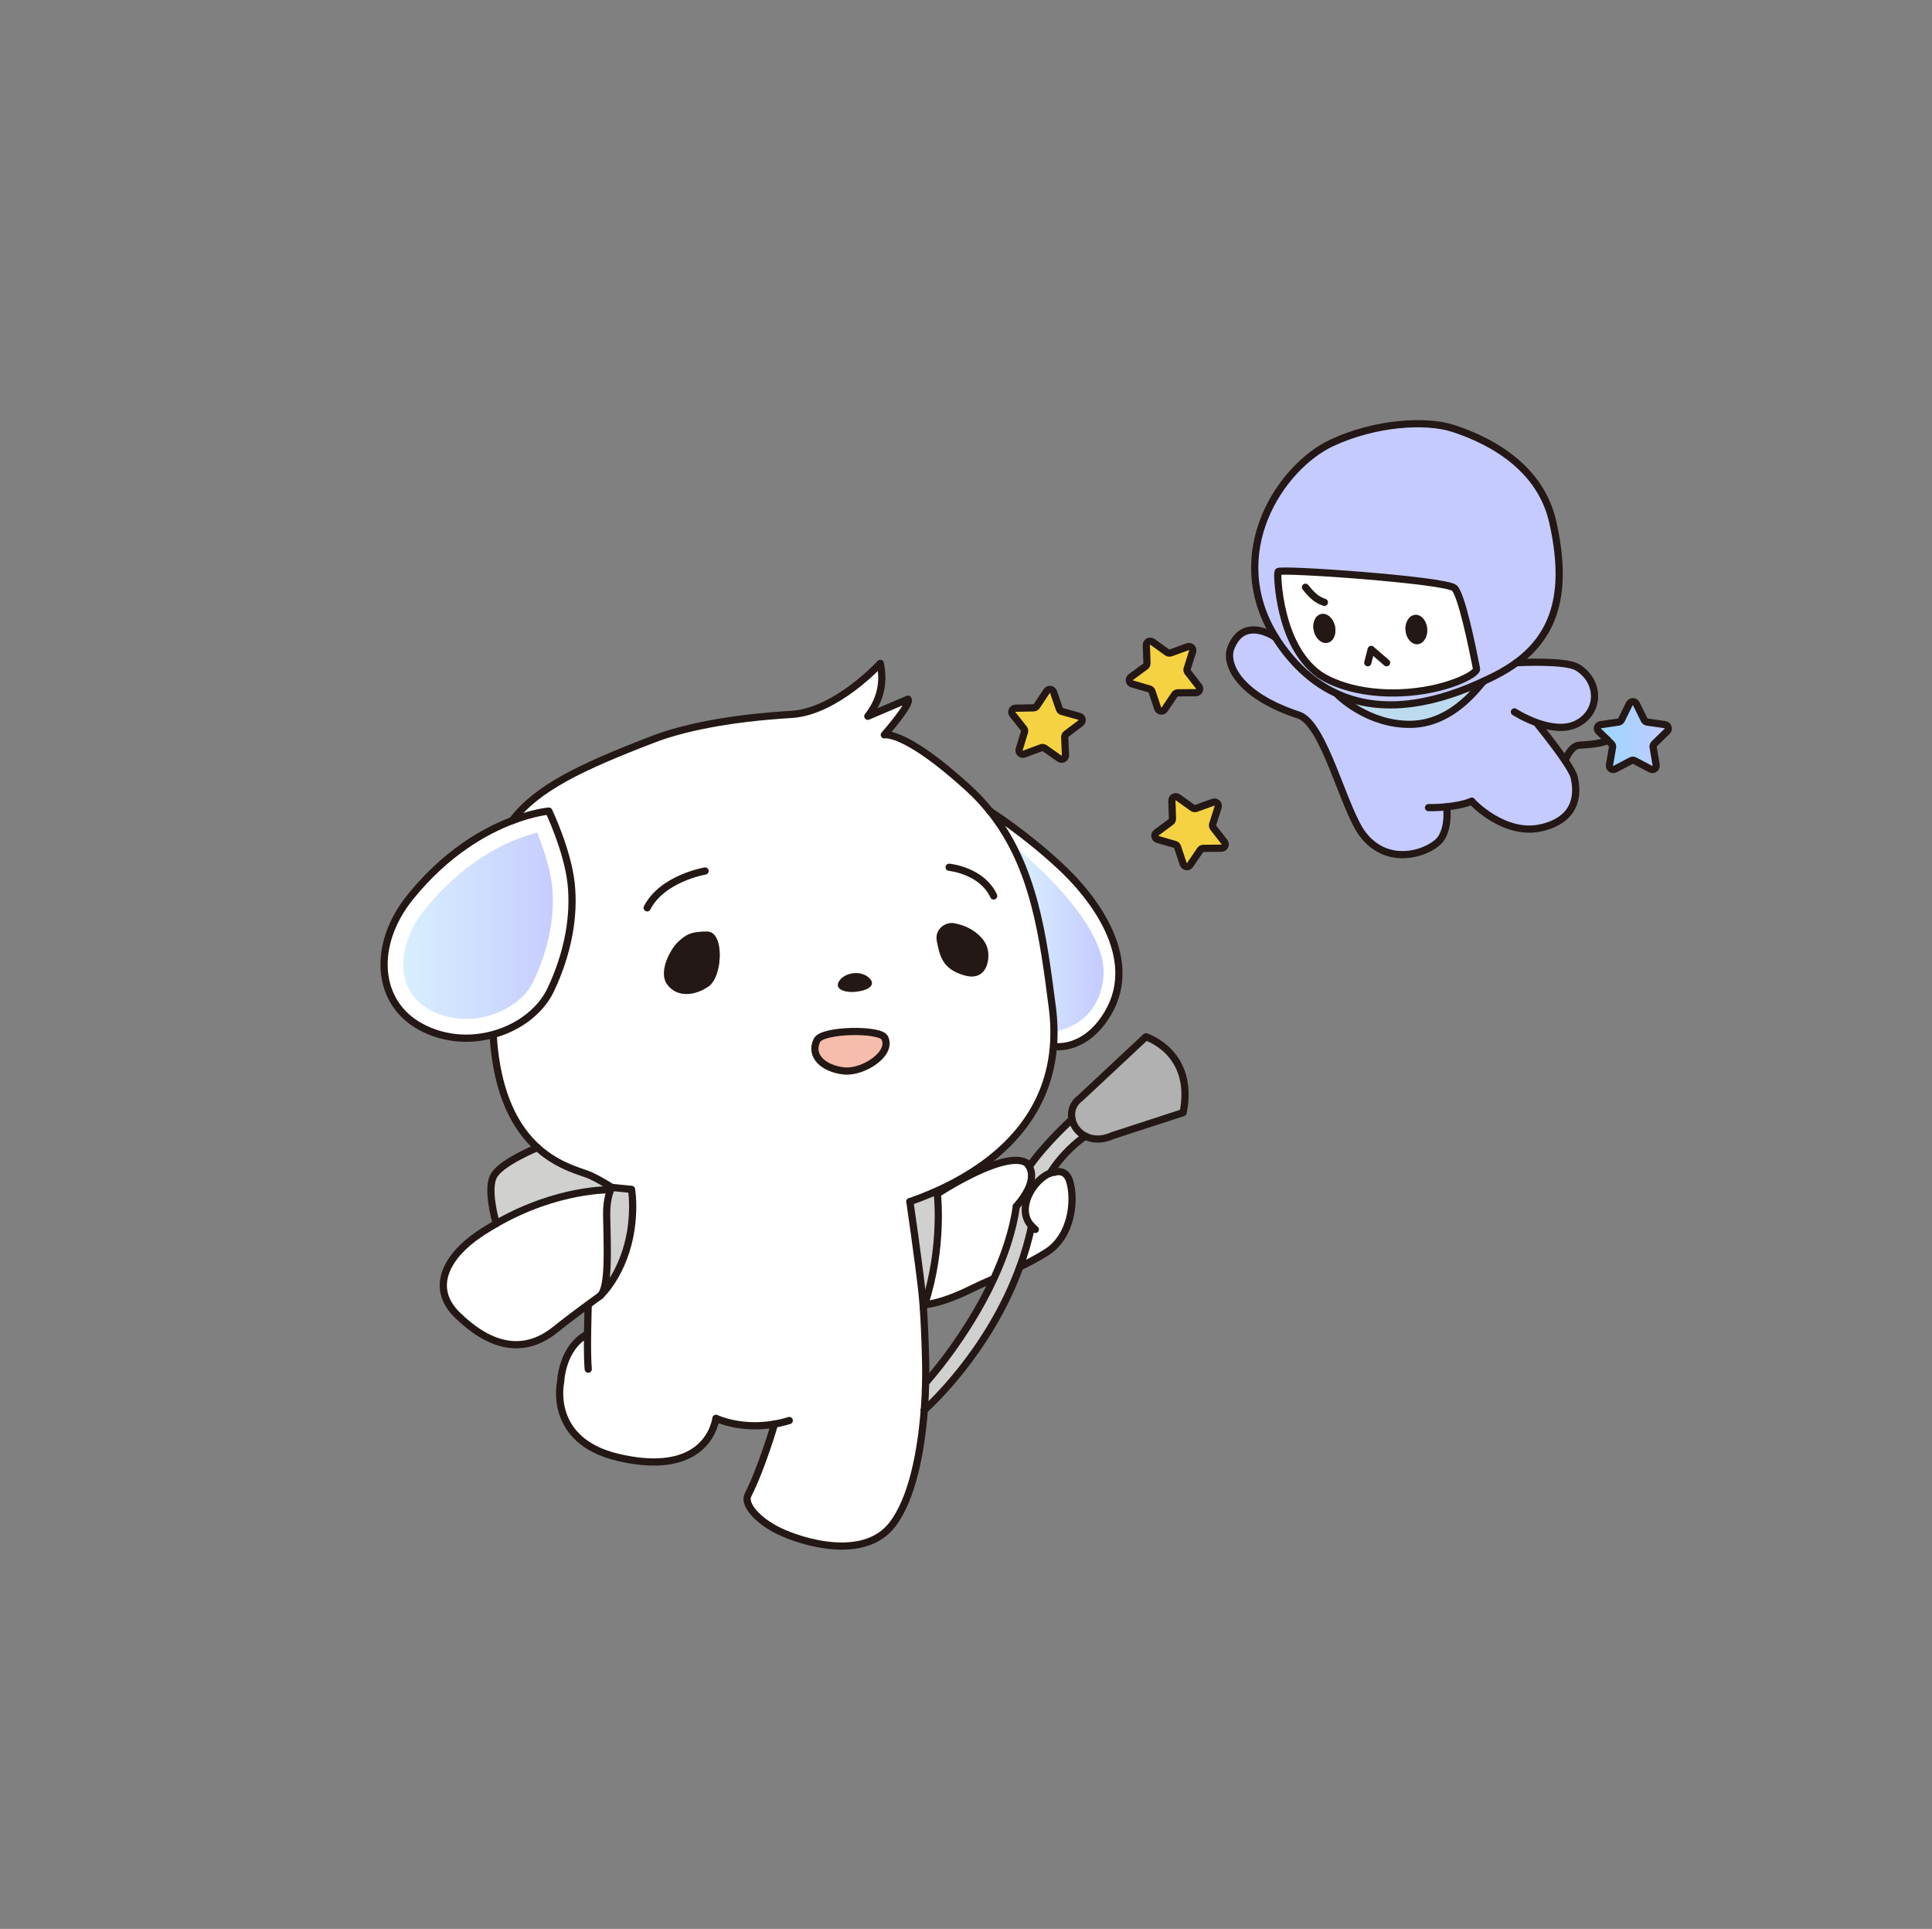 <?xml version="1.0" encoding="UTF-8"?>
<svg xmlns="http://www.w3.org/2000/svg" xmlns:xlink="http://www.w3.org/1999/xlink" viewBox="0 0 402.38 401.71">
  <rect x="0" y="0" width="402.38" height="401.71" fill="#808080" stroke="none"/>
  <defs>
    <style>
      .cls-1 {
        fill: #d0d0cf;
      }

      .cls-2 {
        fill: #fff;
      }

      .cls-3 {
        fill: #c5cbff;
      }

      .cls-4 {
        isolation: isolate;
      }

      .cls-5 {
        fill: #b2b1b1;
      }

      .cls-6 {
        fill: #f5d242;
      }

      .cls-7, .cls-8 {
        fill: none;
        stroke: #231815;
        stroke-linejoin: round;
        stroke-width: 1.5px;
      }

      .cls-9 {
        fill: #bddbf0;
      }

      .cls-8 {
        stroke-linecap: round;
      }

      .cls-10 {
        fill: url(#_무제_그라디언트_5-2);
        mix-blend-mode: multiply;
      }

      .cls-11 {
        fill: #f6bcac;
      }

      .cls-12 {
        fill: url(#_무제_그라디언트_5);
      }

      .cls-13 {
        fill: #231815;
      }

      .cls-14 {
        fill: url(#_무제_그라디언트_6);
      }
    </style>
    <linearGradient id="_무제_그라디언트_5" data-name="무제 그라디언트 5" x1="81.98" y1="192.67" x2="117.14" y2="192.67" gradientUnits="userSpaceOnUse">
      <stop offset="0" stop-color="#d9f1ff"/>
      <stop offset="1" stop-color="#c5cbff"/>
    </linearGradient>
    <linearGradient id="_무제_그라디언트_6" data-name="무제 그라디언트 6" x1="332.68" y1="153.19" x2="347.46" y2="153.19" gradientUnits="userSpaceOnUse">
      <stop offset="0" stop-color="#97d7ff"/>
      <stop offset="1" stop-color="#c5cbff"/>
    </linearGradient>
    <linearGradient id="_무제_그라디언트_5-2" data-name="무제 그라디언트 5" x1="210.72" y1="195.33" x2="229.85" y2="195.33" xlink:href="#_무제_그라디언트_5"/>
  </defs>
  <g class="cls-4">
    <g id="_레이어_2" data-name="레이어 2">
      <g>
        <g>
          <path class="cls-12" d="m97.1,214.21c-2.98,0-5.8-.69-8.39-2.06-3.45-1.83-5.68-4.75-6.44-8.46-1.01-4.96.73-10.67,4.77-15.66,10.46-12.91,22.13-16.15,26.05-16.9,1.09,2.53,3.31,8.17,3.85,12.99.74,6.66-.66,13.97-4.05,21.16-2.48,5.26-8.98,8.93-15.8,8.93h0Z"/>
          <path class="cls-2" d="m111.89,173.41c1.18,2.97,2.67,7.32,3.07,10.92.7,6.29-.64,13.23-3.88,20.08-2.13,4.51-8.01,7.79-13.99,7.79-2.65,0-5.16-.62-7.46-1.83-2.91-1.54-4.78-3.99-5.41-7.09-.89-4.37.7-9.47,4.37-14,9-11.11,18.67-14.72,23.29-15.87m2.42-4.5s-15.32,1.19-28.81,17.85c-8.08,9.97-7.21,22.13,2.28,27.15,3,1.59,6.2,2.29,9.33,2.29,7.65,0,14.85-4.23,17.61-10.08,3.61-7.65,4.99-15.4,4.23-22.23s-4.63-14.98-4.63-14.98h0Z"/>
        </g>
        <path class="cls-14" d="m346.77,150.92c.66.09.92.9.45,1.37l-2.69,2.62c-.19.18-.27.45-.23.71l.63,3.7c.12.65-.57,1.16-1.16.85l-3.32-1.75c-.24-.12-.52-.12-.75,0l-3.32,1.75c-.59.31-1.28-.2-1.17-.85l.64-3.7c.04-.26-.05-.53-.24-.71l-.85-.83h0s-1.83-1.79-1.83-1.79c-.48-.47-.22-1.28.44-1.37l3.72-.54c.26-.04.48-.2.6-.44l1.66-3.36c.3-.6,1.15-.6,1.44,0l1.66,3.36c.12.24.35.4.61.44l3.71.54Z"/>
        <path class="cls-3" d="m320.34,150.61l-.07.24s3.42,4.18,5.68,7.54c.98,1.46,1.75,2.77,1.91,3.5.54,2.42,1.34,8.46-6.6,10.44-7.94,1.99-14.75-5.46-14.75-5.46-1.6.65-3.55.98-5.22,1.16,0,0,.58,3.78-1.1,6.5-1.67,2.71-10.83,6.58-16.41-.84-3.95-5.26-7.97-23.02-13.31-24.77-12.57-4.12-15.4-10.71-14.11-13.99,2.68-6.85,9.29-2.19,9.29-2.19.4.65.83,1.3,1.3,1.94,3.56,4.91,7.56,8.05,11.74,9.9l-.06.14s6.27,6.34,15.35,6.13c9.08-.22,14.41-8.62,15.08-9.01.79-.37,1.57-.74,2.31-1.12,1.64-.83,3.12-1.73,4.45-2.7,0,0,10.15-.58,12.71.96,4.86,2.96,4.76,9.51-.35,11.87-2.41,1.11-5.37.6-7.84-.24Z"/>
        <path class="cls-3" d="m323.39,108.69c3.13,13.92.86,23.15-7.57,29.33-1.33.97-2.81,1.87-4.45,2.7-.74.38-1.52.75-2.31,1.12-8.65,4.03-20.06,7.32-30.37,2.74-4.18-1.85-8.18-4.99-11.74-9.9-.47-.64-.9-1.29-1.3-1.94-10.95-17.54,1.09-35.55,11.73-40.51,9.11-4.25,19.64-4.83,25.22-3.02,5.59,1.81,17.94,6.85,20.79,19.48Zm-31.81,35.6c9.36-.34,16.15-3.88,15.94-5-.86-4.42-3.13-15.5-4.62-16.83-1.88-1.68-36.61-4.11-36.7-3.4l-.09.71s.12,14.42,8.53,20.6c0,0,5.54,4.33,16.94,3.92Z"/>
        <path class="cls-2" d="m307.52,139.29c.21,1.12-6.58,4.66-15.94,5-11.4.41-16.94-3.92-16.94-3.92-8.41-6.18-8.53-20.6-8.53-20.6l.09-.71c.09-.71,34.82,1.72,36.7,3.4,1.49,1.33,3.76,12.41,4.62,16.83Zm-12.05-5.17c1.22-.27,2-1.83,1.74-3.5-.27-1.66-1.48-2.8-2.7-2.53-1.23.27-2.01,1.83-1.74,3.5.27,1.66,1.48,2.8,2.7,2.53Zm-19.02-.25c1.23-.23,1.94-1.76,1.6-3.42-.34-1.65-1.62-2.81-2.84-2.57-1.23.23-1.95,1.76-1.6,3.41.34,1.66,1.61,2.81,2.84,2.58Z"/>
        <path class="cls-9" d="m309.06,141.84c-.67.39-6,8.79-15.08,9.01-9.08.21-15.35-6.13-15.35-6.13l.06-.14c10.31,4.58,21.72,1.29,30.37-2.74Z"/>
        <path class="cls-13" d="m297.21,130.62c.26,1.67-.52,3.23-1.74,3.5s-2.43-.87-2.7-2.53c-.27-1.67.51-3.23,1.74-3.5,1.22-.27,2.43.87,2.7,2.53Z"/>
        <path class="cls-13" d="m278.05,130.45c.34,1.66-.37,3.19-1.6,3.42s-2.5-.92-2.84-2.58c-.35-1.65.37-3.18,1.6-3.41,1.22-.24,2.5.92,2.84,2.57Z"/>
        <path class="cls-6" d="m255.01,175.35c.4.53.03,1.29-.63,1.3l-3.75.03c-.27,0-.52.13-.66.35l-2.11,3.11c-.37.55-1.22.43-1.43-.2l-1.18-3.56c-.09-.25-.29-.44-.54-.52l-3.61-1.04c-.64-.18-.79-1.02-.25-1.42l3.02-2.23c.21-.15.33-.41.32-.67l-.12-3.75c-.02-.66.73-1.07,1.27-.68l3.05,2.18c.22.16.5.19.74.1l3.53-1.27c.63-.23,1.24.36,1.04,1l-1.13,3.57c-.08.26-.03.53.13.74l2.31,2.96Z"/>
        <path class="cls-6" d="m249.69,142.96c.41.53.04,1.3-.63,1.3l-3.75.03c-.27,0-.51.13-.66.35l-2.1,3.11c-.38.55-1.22.43-1.43-.2l-1.19-3.56c-.08-.25-.28-.44-.54-.51l-3.6-1.05c-.64-.18-.79-1.02-.26-1.42l3.02-2.22c.21-.16.34-.41.33-.68l-.13-3.75c-.02-.66.73-1.06,1.28-.68l3.05,2.19c.21.15.49.19.74.1l3.53-1.28c.62-.23,1.24.37,1.04,1l-1.14,3.58c-.08.25-.03.52.14.73l2.3,2.96Z"/>
        <path class="cls-5" d="m238.65,215.93s10.26,3.16,7.77,15.78l-14.64,4.77c-2.28,1.04-4.27.9-5.77.13-1.46-.75-2.44-2.09-2.74-3.52-.33-1.56.14-3.23,1.67-4.35l13.71-12.81Z"/>
        <path class="cls-2" d="m220.6,180.2c7.62,7,17.48,20.21,9.45,31.91-4.74,6.91-10.54,5.82-10.54,5.82h-.11c.2-2.55.14-5.27-.24-8.19-1.89-14.52-3.67-29.18-12.92-40.75.4.26,6.99,4.42,14.36,11.21Z"/>
        <path class="cls-6" d="m224.8,149.19c.64.17.8,1.01.27,1.41l-3,2.26c-.21.16-.33.41-.32.68l.16,3.74c.03.67-.71,1.08-1.26.7l-3.07-2.16c-.22-.15-.5-.18-.74-.09l-3.52,1.31c-.62.23-1.24-.35-1.05-.99l1.1-3.59c.08-.25.02-.52-.14-.73l-2.33-2.94c-.42-.52-.05-1.29.61-1.3l3.75-.07c.27,0,.51-.14.66-.36l2.07-3.12c.37-.56,1.22-.45,1.43.18l1.22,3.55c.09.25.29.44.55.51l3.61,1.01Z"/>
        <path class="cls-1" d="m223.27,233.09c.3,1.43,1.28,2.77,2.74,3.52-2.81,1.99-5.51,4.83-7.3,7.71h0c-1.45.53-3.05,2.03-4.09,3.86l-.62-.26c1.27-2.5.87-4.11.37-4.98,3.4-4.87,8.9-9.85,8.9-9.85Z"/>
        <path class="cls-2" d="m214.85,255.35h0c-1.92-2.08-1.52-4.88-.23-7.17,1.04-1.83,2.64-3.33,4.09-3.85.33-.13.65-.2.95-.21,0,0,2.21-.81,3.06,1.7,1.25,3.7.71,11.56-4.81,15.02-1.8,1.13-3.65,2.11-5.5,3,.98-2.69,1.81-5.52,2.44-8.49Z"/>
        <path class="cls-2" d="m161.31,296.58c-6.8,1.19-11.68-.97-12.15-1.18l-.05.08c-.97,4.89-5.72,11.5-20.42,8.03-14.7-3.48-11.93-15.65-11.93-15.65,0,0,.17-7.14,5.6-10.04h0c.04-3.2.14-6.06.14-6.06l-.04-.05c1.5-1.1,2.53-1.84,2.53-1.84l.02-.02c.34-.32,5.89-5.67,6.66-16.21.27-3.61-.15-5.94-.15-5.94l-4.15-.41s-1.85-1.25-4.31-2.43c-1.69-.81-6.57-1.72-11.14-5.85-4.34-3.93-8.4-10.76-9.21-23.19l-1.39-.04c5.96-1.21,11.13-4.9,13.37-9.65,3.62-7.65,5-15.4,4.24-22.23-.76-6.84-4.64-14.98-4.64-14.98,0,0-3.05.24-7.62,1.98,5.18-6.81,14.3-11.15,29.28-16.91,6.2-2.39,15.73-4.42,28.92-5.21,9.27-.56,18.46-10.62,18.46-10.62.93,4.47-.26,8-2.6,11.01l8.37-3.56c.85.88-4.93,7.43-4.93,7.43,0,0,4.16-1.08,17.48,11.07,1.7,1.55,3.21,3.18,4.56,4.87,0,0,.01,0,.02.01,9.25,11.57,11.03,26.23,12.92,40.75.38,2.92.44,5.64.24,8.18-1.19,14.72-11.34,23.38-20.69,28.35-3.31,1.76-6.53,3.05-9.21,3.99,0,0,1.76,12.07,2.42,17.97.11.98.23,2.08.34,3.53.02.23.04.47.05.72.17,2.45.34,5.84.47,11.03.03,1.35.04,2.85,0,4.44-.03,1.79-.12,3.71-.27,5.69h-.01c-.66,8.7-2.52,18.51-6.65,23.87-5.91,7.68-18.87,3.62-23.49,1.4-4.61-2.21-7.53-5.64-6.59-7.52,2.89-5.73,5.39-14.28,5.54-14.81Zm39.62-93.44c4.76,1.31,5.38-3.67,4.65-5.86-.67-2-2.71-3.65-4.86-4.45-.55-.21-1.22-.38-1.83-.51-2.15-.47-4.18,1.38-3.79,3.54.01.02.01.05.02.08.6,2.99,1.06,5.9,5.81,7.2Zm-25.18,19.89c3.93.45,10.22-3.56,8.5-6.91-.97-1.9-13-1.72-14.1.53-1.55,3.16,1.23,5.89,5.6,6.38Zm2.79-16.53c2.52-.33,4.03-1.5,2.33-2.95-1.7-1.46-4.8-1.01-6.01.66-1.3,1.8,1.17,2.62,3.68,2.29Zm-30.95-1.09c2.95-2.06,3.31-11.37-.28-11.39-3.35-.02-4.41.58-6.13,2.2-1.42,1.32-4.2,6.14-2.19,8.83,2,2.69,5.66,2.41,8.6.36Z"/>
        <path class="cls-1" d="m206.98,266.3c2.17-4.69,3.95-9.83,4.7-15.07,1.08-1.24,1.82-2.34,2.32-3.31l.62.26c-1.29,2.29-1.69,5.09.23,7.16h0c-.63,2.98-1.46,5.81-2.44,8.5h-.01c-6.52,17.94-19.43,29.39-19.89,29.8.15-1.98.24-3.9.27-5.69h.03s8.46-9.29,14.17-21.65Z"/>
        <path class="cls-2" d="m214.37,242.94c.5.87.9,2.48-.37,4.98-.5.97-1.24,2.07-2.32,3.31-.75,5.24-2.53,10.38-4.7,15.07-1.64.71-3.17,1.39-4.54,2.07-4.09,2.03-7.41,3.1-9.88,3.36,3.95-12.04,2.66-23.1,2.66-23.1,0,0,1.46-.96,3.59-2.18,4.43-2.51,11.77-6.1,14.89-4.32,0,0,.36.26.67.81Z"/>
        <path class="cls-13" d="m205.58,197.28c.73,2.19.11,7.17-4.65,5.86-4.75-1.3-5.21-4.21-5.81-7.2,0-.03,0-.06-.02-.08-.39-2.16,1.64-4.01,3.79-3.54.61.13,1.28.3,1.83.51,2.15.8,4.19,2.45,4.86,4.45Z"/>
        <path class="cls-1" d="m198.71,246.27l.1.18c-2.13,1.22-3.59,2.18-3.59,2.18,0,0,1.29,11.06-2.66,23.1l-.3.03c-.11-1.45-.23-2.55-.34-3.53-.66-5.9-2.42-17.97-2.42-17.97,2.68-.94,5.9-2.23,9.21-3.99Z"/>
        <path class="cls-11" d="m184.25,216.12c1.72,3.35-4.57,7.36-8.5,6.91-4.37-.49-7.15-3.22-5.6-6.38,1.1-2.25,13.13-2.43,14.1-.53Z"/>
        <path class="cls-13" d="m180.87,203.55c1.7,1.45.19,2.62-2.33,2.95-2.51.33-4.98-.49-3.68-2.29,1.21-1.67,4.31-2.12,6.01-.66Z"/>
        <path class="cls-13" d="m147.31,194.02c3.59.02,3.23,9.33.28,11.39-2.94,2.05-6.6,2.33-8.6-.36-2.01-2.69.77-7.51,2.19-8.83,1.72-1.62,2.78-2.22,6.13-2.2Z"/>
        <path class="cls-1" d="m131.53,247.7s.42,2.33.15,5.94c-.77,10.54-6.32,15.89-6.66,16.21,1.93-1.8,1.43-10.29,1.33-16.86-.04-2.62.5-4.4.82-5.21.12-.32.21-.49.21-.49l4.15.41Z"/>
        <path class="cls-1" d="m127.38,247.29s-.09.17-.21.49h-.01s-10.98-.32-23.8,7.03c-.13-.45-2.18-7.49-.38-10.17,1.86-2.77,8.95-5.63,8.95-5.63,4.57,4.13,9.45,5.04,11.14,5.85,2.46,1.18,4.31,2.43,4.31,2.43Z"/>
        <path class="cls-2" d="m103.36,254.81c12.82-7.35,23.8-7.03,23.8-7.03h.01c-.32.81-.86,2.59-.82,5.21.1,6.57.6,15.06-1.33,16.86l-.02.02s-1.03.74-2.53,1.84c-1.89,1.39-4.53,3.36-6.78,5.17-7.14,5.75-14.23,3.04-20.39-2.96-6.17-5.99-1.74-12.64,4.28-16.74,1.27-.87,2.53-1.65,3.78-2.37Z"/>
        <path class="cls-8" d="m114.3,168.92s-3.05.24-7.62,1.98c-5.68,2.16-13.71,6.64-21.19,15.87-8.08,9.97-7.21,22.13,2.28,27.15,4.38,2.32,9.18,2.76,13.56,1.86,5.96-1.21,11.13-4.9,13.37-9.65,3.62-7.65,5-15.4,4.24-22.23-.76-6.84-4.64-14.98-4.64-14.98"/>
        <path class="cls-8" d="m206.22,168.98c-1.35-1.69-2.86-3.32-4.56-4.87-13.32-12.15-17.48-11.07-17.48-11.07,0,0,5.78-6.55,4.93-7.43l-8.37,3.56c2.34-3.01,3.53-6.54,2.6-11.01,0,0-9.19,10.06-18.46,10.62-13.19.79-22.72,2.82-28.92,5.21-14.98,5.76-24.1,10.1-29.28,16.91h-.01"/>
        <path class="cls-8" d="m127.38,247.29s-1.85-1.25-4.31-2.43c-1.69-.81-6.57-1.72-11.14-5.85-4.34-3.93-8.4-10.76-9.21-23.19"/>
        <path class="cls-8" d="m146.85,181.4s-8.88,1.48-12.07,7.67"/>
        <path class="cls-8" d="m197.68,180.62s6.8.63,9.27,5.97"/>
        <path class="cls-8" d="m170.15,216.65c1.1-2.25,13.13-2.43,14.1-.53,1.72,3.35-4.57,7.36-8.5,6.91-4.37-.49-7.15-3.22-5.6-6.38Z"/>
        <path class="cls-8" d="m206.22,168.98s.01,0,.02.01c.4.26,6.99,4.42,14.36,11.21,7.62,7,17.48,20.21,9.45,31.91-4.74,6.91-10.54,5.82-10.54,5.82"/>
        <path class="cls-8" d="m125,269.87l.02-.02c.34-.32,5.89-5.67,6.66-16.21.27-3.61-.15-5.94-.15-5.94l-4.15-.41s-.09.17-.21.49c-.32.81-.86,2.59-.82,5.21.1,6.57.6,15.06-1.33,16.86"/>
        <path class="cls-8" d="m127.16,247.78s-10.98-.32-23.8,7.03c-1.25.72-2.51,1.5-3.78,2.37-6.02,4.1-10.45,10.75-4.28,16.74,6.16,6,13.25,8.71,20.39,2.96,2.25-1.81,4.89-3.78,6.78-5.17,1.5-1.1,2.53-1.84,2.53-1.84"/>
        <path class="cls-8" d="m149.11,295.48c-.97,4.89-5.72,11.5-20.42,8.03-14.7-3.48-11.93-15.65-11.93-15.65,0,0,.17-7.14,5.6-10.04"/>
        <path class="cls-7" d="m207.13,266.23c-.05.02-.1.04-.15.07-1.64.71-3.17,1.39-4.54,2.07-4.09,2.03-7.41,3.1-9.88,3.36l-.3.03"/>
        <path class="cls-8" d="m219.66,244.12s2.21-.81,3.06,1.7c1.25,3.7.71,11.56-4.81,15.02-1.8,1.13-3.65,2.11-5.5,3"/>
        <path class="cls-8" d="m192.31,272.48c.09-.25.17-.5.25-.75,3.95-12.04,2.66-23.1,2.66-23.1,0,0,1.46-.96,3.59-2.18,4.43-2.51,11.77-6.1,14.89-4.32,0,0,.36.26.67.81.5.87.9,2.48-.37,4.98-.5.97-1.24,2.07-2.32,3.31"/>
        <path class="cls-8" d="m226.01,236.61c1.5.77,3.49.91,5.77-.13l14.64-4.77c2.49-12.62-7.77-15.78-7.77-15.78l-13.71,12.81c-1.53,1.12-2,2.79-1.67,4.35.3,1.43,1.28,2.77,2.74,3.52Z"/>
        <path class="cls-8" d="m161.31,296.57s.01-.02.01-.02"/>
        <path class="cls-8" d="m192.5,293.65c-.66,8.69-2.52,18.5-6.65,23.86-5.91,7.68-18.87,3.62-23.49,1.4-4.61-2.21-7.53-5.64-6.59-7.52,2.89-5.73,5.39-14.28,5.54-14.81"/>
        <path class="cls-8" d="m189.5,250.26s1.76,12.07,2.42,17.97c.11.98.23,2.08.34,3.53.02.23.04.47.05.72.17,2.45.34,5.84.47,11.03.03,1.35.04,2.85,0,4.44-.03,1.79-.12,3.71-.27,5.69"/>
        <path class="cls-8" d="m111.93,239.01s-7.09,2.86-8.95,5.63c-1.8,2.68.25,9.72.38,10.17,0,.01,0,.02,0,.02"/>
        <path class="cls-8" d="m149.12,295.38s.01,0,.04.02c.47.21,5.35,2.37,12.15,1.18h0c.99-.17,2.01-.41,3.07-.74"/>
        <path class="cls-8" d="m265.65,132.74c-10.95-17.54,1.09-35.55,11.73-40.51,9.11-4.25,19.64-4.83,25.22-3.02,5.59,1.81,17.94,6.85,20.79,19.48,3.13,13.92.86,23.15-7.57,29.33-1.33.97-2.81,1.87-4.45,2.7-.74.38-1.52.75-2.31,1.12-8.65,4.03-20.06,7.32-30.37,2.74-4.18-1.85-8.18-4.99-11.74-9.9-.47-.64-.9-1.29-1.3-1.94Z"/>
        <path class="cls-8" d="m266.11,119.77s.12,14.42,8.53,20.6c0,0,5.54,4.33,16.94,3.92,9.36-.34,16.15-3.88,15.94-5-.86-4.42-3.13-15.5-4.62-16.83-1.88-1.68-36.61-4.11-36.7-3.4l-.09.71Z"/>
        <path class="cls-8" d="m271.89,122.3c1.5,1.88,2.43,2.63,3.94,3.14"/>
        <polyline class="cls-8" points="284.87 138.02 285.58 135.25 288.79 138.02"/>
        <path class="cls-8" d="m278.63,144.72s6.27,6.34,15.35,6.13c9.08-.22,14.41-8.62,15.08-9.01"/>
        <path class="cls-8" d="m265.65,132.74s-6.61-4.66-9.29,2.19c-1.29,3.28,1.54,9.87,14.11,13.99,5.34,1.75,9.36,19.51,13.31,24.77,5.58,7.42,14.74,3.55,16.41.84,1.68-2.72,1.1-6.5,1.1-6.5"/>
        <path class="cls-8" d="m306.51,166.87s6.81,7.45,14.75,5.46c7.94-1.98,7.14-8.02,6.6-10.44-.16-.73-.93-2.04-1.91-3.5-2.26-3.36-5.68-7.54-5.68-7.54"/>
        <path class="cls-8" d="m315.82,138.02s10.15-.58,12.71.96c4.86,2.96,4.76,9.51-.35,11.87-2.41,1.11-5.37.6-7.84-.24-2.78-.96-4.93-2.35-4.93-2.35"/>
        <path class="cls-8" d="m297.52,168.2s1.67.04,3.77-.17c1.67-.18,3.62-.51,5.22-1.16"/>
        <path class="cls-8" d="m325.95,158.39s1.13-3.11,3.01-3.2c1.88-.08,5.5-.43,5.8-1.11"/>
        <path class="cls-8" d="m334.76,154.07l-1.83-1.78c-.48-.47-.22-1.28.44-1.37l3.72-.54c.26-.04.48-.2.6-.44l1.66-3.36c.3-.6,1.15-.6,1.44,0l1.66,3.36c.12.24.35.4.61.44l3.71.54c.66.09.92.9.45,1.37l-2.69,2.62c-.19.18-.27.45-.23.71l.63,3.7c.12.65-.57,1.16-1.16.85l-3.32-1.75c-.24-.12-.52-.12-.75,0l-3.32,1.75c-.59.31-1.28-.2-1.17-.85l.64-3.7c.04-.26-.05-.53-.24-.71l-.85-.83h0Z"/>
        <path class="cls-8" d="m219.42,144.12l1.22,3.55c.09.25.29.44.55.51l3.61,1.01c.64.17.8,1.01.27,1.41l-3,2.26c-.21.16-.33.41-.32.68l.16,3.74c.03.67-.71,1.08-1.26.7l-3.07-2.16c-.22-.15-.5-.18-.74-.09l-3.52,1.31c-.62.23-1.24-.35-1.05-.99l1.1-3.59c.08-.25.02-.52-.14-.73l-2.33-2.94c-.42-.52-.05-1.29.61-1.3l3.75-.07c.27,0,.51-.14.66-.36l2.07-3.12c.37-.56,1.22-.45,1.43.18Z"/>
        <path class="cls-8" d="m245.34,166.07l3.05,2.18c.22.16.5.19.74.1l3.53-1.27c.63-.23,1.24.36,1.04,1l-1.13,3.57c-.08.26-.03.53.13.74l2.31,2.96c.4.53.03,1.29-.63,1.3l-3.75.03c-.27,0-.52.13-.66.35l-2.11,3.11c-.37.55-1.22.43-1.43-.2l-1.18-3.56c-.09-.25-.29-.44-.54-.52l-3.61-1.04c-.64-.18-.79-1.02-.25-1.42l3.02-2.23c.21-.15.33-.41.32-.67l-.12-3.75c-.02-.66.73-1.07,1.27-.68Z"/>
        <path class="cls-8" d="m240.03,133.68l3.05,2.19c.21.15.49.19.74.1l3.53-1.28c.62-.23,1.24.37,1.04,1l-1.14,3.58c-.08.25-.03.52.14.73l2.3,2.96c.41.53.04,1.3-.63,1.3l-3.75.03c-.27,0-.51.13-.66.35l-2.1,3.11c-.38.55-1.22.43-1.43-.2l-1.19-3.56c-.08-.25-.28-.44-.54-.51l-3.6-1.05c-.64-.18-.79-1.02-.26-1.42l3.02-2.22c.21-.16.34-.41.33-.68l-.13-3.75c-.02-.66.73-1.06,1.28-.68Z"/>
        <path class="cls-8" d="m122.51,271.76s-.1,2.86-.14,6.06c-.03,2.69-.02,5.62.14,7.32"/>
        <path class="cls-8" d="m218.71,244.32c1.79-2.88,4.49-5.72,7.3-7.71"/>
        <path class="cls-8" d="m223.27,233.09s-5.5,4.98-8.9,9.85"/>
        <path class="cls-8" d="m192.5,293.65h.01c.46-.42,13.37-11.87,19.89-29.81h.01c.98-2.69,1.81-5.52,2.44-8.49"/>
        <path class="cls-8" d="m192.81,287.95s8.46-9.29,14.17-21.65c2.17-4.69,3.95-9.83,4.7-15.07"/>
        <path class="cls-8" d="m219.66,244.12c-.3.01-.62.08-.95.21-1.45.52-3.05,2.02-4.09,3.85-1.29,2.29-1.69,5.09.23,7.16h0c.23.25.49.49.78.71"/>
        <path class="cls-10" d="m210.72,175.84s20.38,15.84,19.07,27.8c-1.12,10.23-10.16,11.17-10.16,11.17,0,0-1.3-22.22-8.91-38.97Z"/>
        <path class="cls-8" d="m189.5,250.26c2.68-.94,5.9-2.23,9.21-3.99,9.35-4.97,19.5-13.63,20.69-28.35.2-2.54.14-5.26-.24-8.18-1.89-14.52-3.67-29.18-12.92-40.75"/>
      </g>
    </g>
  </g>
</svg>